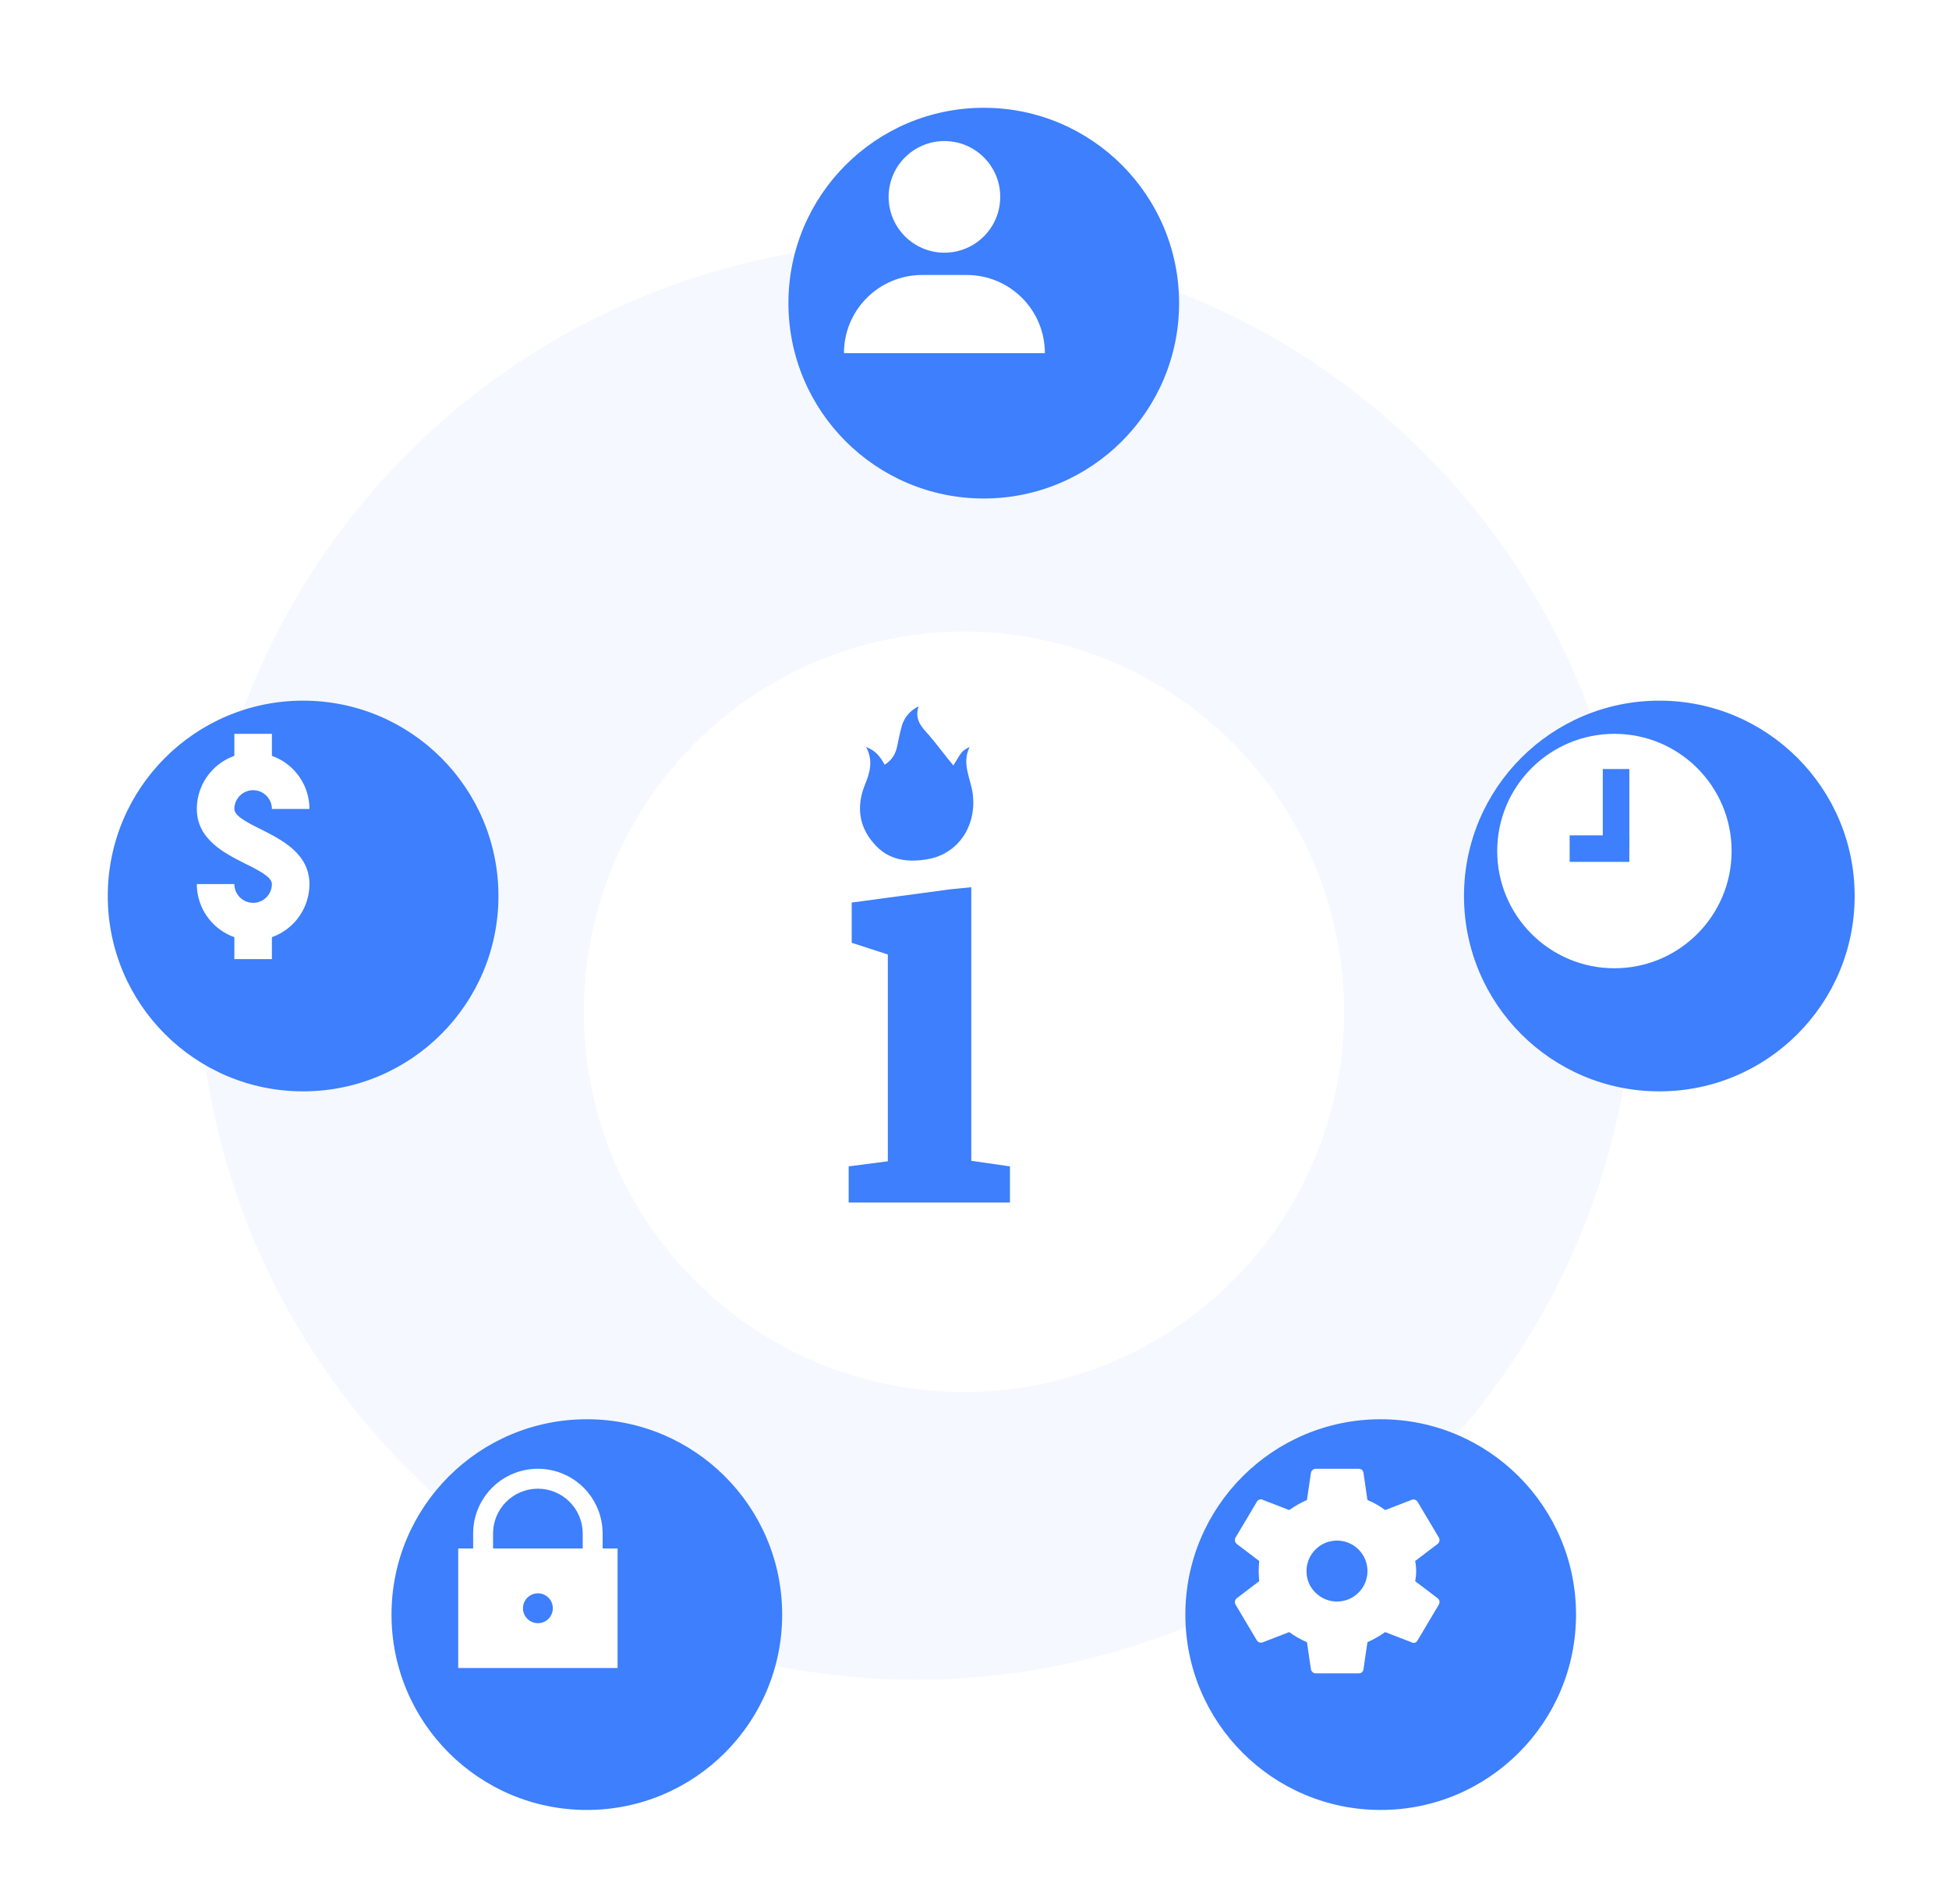 <svg xmlns="http://www.w3.org/2000/svg" width="217" height="212" viewBox="0 0 217 212" fill="none"><circle cx="102" cy="107" r="80" fill="#F5F8FF"></circle><g filter="url(#filter0_dd_23673_115592)"><circle cx="102.327" cy="107.646" r="42.327" fill="white"></circle></g><path d="M96.435 83.159C97.258 84.723 96.847 86.04 96.27 87.439C95.365 89.744 95.612 91.967 97.258 93.86C98.905 95.836 101.21 96.083 103.597 95.589C106.889 94.848 108.783 91.72 108.289 88.263C108.042 86.616 107.054 84.97 107.96 83.159C107.136 83.57 107.136 83.57 106.149 85.217C105.243 84.147 104.42 82.994 103.432 81.842C102.609 80.936 101.786 80.113 102.28 78.631C101.292 79.125 100.798 79.784 100.469 80.607C100.222 81.43 100.057 82.253 99.892 83.076C99.728 83.9 99.316 84.641 98.493 85.134C97.999 84.229 97.505 83.57 96.435 83.159Z" fill="#3D7FFC"></path><path d="M94.489 133.875V129.849L98.851 129.282V106.26L94.829 104.956V100.476L105.819 99.002L108.141 98.772V100.306V129.226L112.447 129.849V133.875H94.489Z" fill="#3D7FFC"></path><g filter="url(#filter1_dd_23673_115592)"><circle cx="28.748" cy="94.749" r="21.748" fill="#3D7FFC"></circle></g><path d="M28.183 104.688C26.52 104.688 24.926 104.028 23.75 102.852C22.574 101.676 21.914 100.082 21.914 98.419H26.093C26.093 98.973 26.313 99.505 26.705 99.897C27.097 100.289 27.629 100.509 28.183 100.509C28.737 100.509 29.269 100.289 29.661 99.897C30.053 99.505 30.273 98.973 30.273 98.419C30.273 97.679 29.019 96.994 27.249 96.12C24.998 94.983 21.914 93.441 21.914 90.059C21.914 88.397 22.574 86.802 23.75 85.626C24.926 84.451 26.52 83.79 28.183 83.79C29.846 83.79 31.441 84.451 32.616 85.626C33.792 86.802 34.453 88.397 34.453 90.059H30.273C30.273 89.505 30.053 88.974 29.661 88.582C29.269 88.19 28.737 87.97 28.183 87.97C27.629 87.97 27.097 88.19 26.705 88.582C26.313 88.974 26.093 89.505 26.093 90.059C26.093 90.799 27.347 91.485 29.117 92.358C31.368 93.495 34.453 95.037 34.453 98.419C34.453 100.082 33.792 101.676 32.616 102.852C31.441 104.028 29.846 104.688 28.183 104.688Z" fill="white"></path><path d="M30.273 81.696H26.093V85.876H30.273V81.696Z" fill="white"></path><path d="M30.273 102.595H26.093V106.774H30.273V102.595Z" fill="white"></path><g filter="url(#filter2_dd_23673_115592)"><circle cx="179.748" cy="94.749" r="21.748" fill="#3D7FFC"></circle></g><circle cx="179.748" cy="94.744" r="13.049" fill="white"></circle><path d="M181.407 85.614H178.454V94.472H181.407V85.614Z" fill="#3D7FFC"></path><path d="M181.406 92.997H174.763V95.95H181.406V92.997Z" fill="#3D7FFC"></path><g filter="url(#filter3_dd_23673_115592)"><circle cx="104.531" cy="28.748" r="21.748" fill="#3D7FFC"></circle></g><circle cx="105.152" cy="21.917" r="6.214" fill="white"></circle><path d="M93.966 39.313C93.966 34.508 97.861 30.613 102.665 30.613H107.636C112.441 30.613 116.336 34.508 116.336 39.313H93.966Z" fill="white"></path><g filter="url(#filter4_dd_23673_115592)"><circle cx="60.338" cy="174.748" r="21.748" fill="#3D7FFC"></circle></g><path d="M54.897 172.385V170.721C54.897 169.397 55.423 168.128 56.359 167.192C57.295 166.256 58.564 165.73 59.888 165.73C61.212 165.73 62.481 166.256 63.417 167.192C64.353 168.128 64.879 169.397 64.879 170.721V176.821H67.097V170.721C67.097 168.809 66.338 166.975 64.986 165.623C63.634 164.271 61.8 163.512 59.888 163.512C57.976 163.512 56.143 164.271 54.791 165.623C53.439 166.975 52.679 168.809 52.679 170.721V172.385H54.897Z" fill="white"></path><path d="M51.015 172.387V185.696H68.76V172.387H51.015ZM59.888 180.705C59.559 180.705 59.237 180.607 58.964 180.425C58.69 180.242 58.477 179.982 58.351 179.678C58.225 179.374 58.192 179.039 58.256 178.717C58.32 178.394 58.479 178.098 58.711 177.865C58.944 177.632 59.24 177.474 59.563 177.41C59.886 177.345 60.221 177.378 60.525 177.504C60.828 177.63 61.088 177.843 61.271 178.117C61.454 178.391 61.551 178.712 61.551 179.041C61.551 179.482 61.376 179.906 61.064 180.218C60.752 180.53 60.329 180.705 59.888 180.705Z" fill="white"></path><g filter="url(#filter5_dd_23673_115592)"><circle cx="148.725" cy="174.748" r="21.748" fill="#3D7FFC"></circle></g><path d="M157.565 176.026L160.029 177.897C160.147 177.977 160.23 178.1 160.26 178.239C160.291 178.378 160.267 178.524 160.193 178.646L157.839 182.604C157.814 182.662 157.778 182.715 157.732 182.76C157.686 182.804 157.633 182.84 157.573 182.863C157.514 182.887 157.451 182.898 157.387 182.897C157.323 182.897 157.261 182.883 157.202 182.858C157.176 182.847 157.15 182.833 157.126 182.817L154.222 181.694C153.605 182.135 152.944 182.511 152.249 182.817L151.812 185.811C151.776 186.132 151.574 186.292 151.21 186.292H146.555C146.412 186.304 146.269 186.261 146.157 186.171C146.045 186.082 145.972 185.953 145.952 185.811L145.515 182.816C144.813 182.527 144.15 182.149 143.543 181.693L140.638 182.816C140.515 182.878 140.372 182.891 140.24 182.851C140.107 182.811 139.995 182.723 139.926 182.603L137.572 178.645C137.498 178.523 137.474 178.378 137.505 178.239C137.535 178.099 137.618 177.977 137.736 177.897L140.2 176.026C140.164 175.599 140.143 175.224 140.143 174.903C140.143 174.582 140.161 174.208 140.2 173.78L137.736 171.909C137.618 171.829 137.535 171.707 137.505 171.568C137.474 171.428 137.498 171.283 137.572 171.161L139.926 167.202C139.983 167.082 140.085 166.99 140.211 166.946C140.336 166.901 140.474 166.908 140.594 166.966C140.609 166.973 140.624 166.981 140.638 166.989L143.543 168.112C144.16 167.672 144.821 167.295 145.515 166.989L145.952 163.998C145.971 163.855 146.045 163.725 146.157 163.635C146.269 163.545 146.411 163.502 146.555 163.514H151.21C151.575 163.514 151.776 163.674 151.813 163.995L152.25 166.989C152.952 167.28 153.614 167.657 154.222 168.112L157.127 166.989C157.25 166.927 157.393 166.915 157.525 166.954C157.658 166.994 157.77 167.083 157.839 167.202L160.193 171.161C160.266 171.283 160.29 171.428 160.26 171.568C160.229 171.707 160.147 171.829 160.029 171.909L157.564 173.78C157.71 174.522 157.71 175.285 157.565 176.026ZM146.477 177.318C147.035 177.868 147.767 178.208 148.548 178.28C149.329 178.352 150.111 178.152 150.76 177.713C151.41 177.273 151.887 176.623 152.111 175.871C152.335 175.12 152.292 174.314 151.99 173.591C151.687 172.868 151.143 172.271 150.45 171.904C149.757 171.536 148.959 171.42 148.19 171.575C147.421 171.73 146.73 172.146 146.233 172.753C145.737 173.36 145.466 174.12 145.466 174.904C145.461 175.354 145.547 175.801 145.721 176.216C145.894 176.631 146.151 177.006 146.475 177.319L146.477 177.318Z" fill="white"></path><defs><filter id="filter0_dd_23673_115592" x="53" y="58.319" width="106.654" height="106.654" filterUnits="userSpaceOnUse" color-interpolation-filters="sRGB"><feFlood flood-opacity="0" result="BackgroundImageFix"></feFlood><feColorMatrix in="SourceAlpha" type="matrix" values="0 0 0 0 0 0 0 0 0 0 0 0 0 0 0 0 0 0 127 0" result="hardAlpha"></feColorMatrix><feOffset dx="5" dy="5"></feOffset><feGaussianBlur stdDeviation="5"></feGaussianBlur><feColorMatrix type="matrix" values="0 0 0 0 0 0 0 0 0 0.297 0 0 0 0 0.859 0 0 0 0.08 0"></feColorMatrix><feBlend mode="normal" in2="BackgroundImageFix" result="effect1_dropShadow_23673_115592"></feBlend><feColorMatrix in="SourceAlpha" type="matrix" values="0 0 0 0 0 0 0 0 0 0 0 0 0 0 0 0 0 0 127 0" result="hardAlpha"></feColorMatrix><feOffset></feOffset><feGaussianBlur stdDeviation="3.5"></feGaussianBlur><feComposite in2="hardAlpha" operator="out"></feComposite><feColorMatrix type="matrix" values="0 0 0 0 0.035 0 0 0 0 0.105 0 0 0 0 0.212 0 0 0 0.07 0"></feColorMatrix><feBlend mode="normal" in2="effect1_dropShadow_23673_115592" result="effect2_dropShadow_23673_115592"></feBlend><feBlend mode="normal" in="SourceGraphic" in2="effect2_dropShadow_23673_115592" result="shape"></feBlend></filter><filter id="filter1_dd_23673_115592" x="0" y="66" width="65.497" height="65.497" filterUnits="userSpaceOnUse" color-interpolation-filters="sRGB"><feFlood flood-opacity="0" result="BackgroundImageFix"></feFlood><feColorMatrix in="SourceAlpha" type="matrix" values="0 0 0 0 0 0 0 0 0 0 0 0 0 0 0 0 0 0 127 0" result="hardAlpha"></feColorMatrix><feOffset dx="5" dy="5"></feOffset><feGaussianBlur stdDeviation="5"></feGaussianBlur><feColorMatrix type="matrix" values="0 0 0 0 0 0 0 0 0 0.297 0 0 0 0 0.859 0 0 0 0.08 0"></feColorMatrix><feBlend mode="normal" in2="BackgroundImageFix" result="effect1_dropShadow_23673_115592"></feBlend><feColorMatrix in="SourceAlpha" type="matrix" values="0 0 0 0 0 0 0 0 0 0 0 0 0 0 0 0 0 0 127 0" result="hardAlpha"></feColorMatrix><feOffset></feOffset><feGaussianBlur stdDeviation="3.5"></feGaussianBlur><feComposite in2="hardAlpha" operator="out"></feComposite><feColorMatrix type="matrix" values="0 0 0 0 0.035 0 0 0 0 0.105 0 0 0 0 0.212 0 0 0 0.07 0"></feColorMatrix><feBlend mode="normal" in2="effect1_dropShadow_23673_115592" result="effect2_dropShadow_23673_115592"></feBlend><feBlend mode="normal" in="SourceGraphic" in2="effect2_dropShadow_23673_115592" result="shape"></feBlend></filter><filter id="filter2_dd_23673_115592" x="151" y="66" width="65.497" height="65.497" filterUnits="userSpaceOnUse" color-interpolation-filters="sRGB"><feFlood flood-opacity="0" result="BackgroundImageFix"></feFlood><feColorMatrix in="SourceAlpha" type="matrix" values="0 0 0 0 0 0 0 0 0 0 0 0 0 0 0 0 0 0 127 0" result="hardAlpha"></feColorMatrix><feOffset dx="5" dy="5"></feOffset><feGaussianBlur stdDeviation="5"></feGaussianBlur><feColorMatrix type="matrix" values="0 0 0 0 0 0 0 0 0 0.297 0 0 0 0 0.859 0 0 0 0.08 0"></feColorMatrix><feBlend mode="normal" in2="BackgroundImageFix" result="effect1_dropShadow_23673_115592"></feBlend><feColorMatrix in="SourceAlpha" type="matrix" values="0 0 0 0 0 0 0 0 0 0 0 0 0 0 0 0 0 0 127 0" result="hardAlpha"></feColorMatrix><feOffset></feOffset><feGaussianBlur stdDeviation="3.5"></feGaussianBlur><feComposite in2="hardAlpha" operator="out"></feComposite><feColorMatrix type="matrix" values="0 0 0 0 0.035 0 0 0 0 0.105 0 0 0 0 0.212 0 0 0 0.07 0"></feColorMatrix><feBlend mode="normal" in2="effect1_dropShadow_23673_115592" result="effect2_dropShadow_23673_115592"></feBlend><feBlend mode="normal" in="SourceGraphic" in2="effect2_dropShadow_23673_115592" result="shape"></feBlend></filter><filter id="filter3_dd_23673_115592" x="75.782" y="0" width="65.497" height="65.497" filterUnits="userSpaceOnUse" color-interpolation-filters="sRGB"><feFlood flood-opacity="0" result="BackgroundImageFix"></feFlood><feColorMatrix in="SourceAlpha" type="matrix" values="0 0 0 0 0 0 0 0 0 0 0 0 0 0 0 0 0 0 127 0" result="hardAlpha"></feColorMatrix><feOffset dx="5" dy="5"></feOffset><feGaussianBlur stdDeviation="5"></feGaussianBlur><feColorMatrix type="matrix" values="0 0 0 0 0 0 0 0 0 0.297 0 0 0 0 0.859 0 0 0 0.08 0"></feColorMatrix><feBlend mode="normal" in2="BackgroundImageFix" result="effect1_dropShadow_23673_115592"></feBlend><feColorMatrix in="SourceAlpha" type="matrix" values="0 0 0 0 0 0 0 0 0 0 0 0 0 0 0 0 0 0 127 0" result="hardAlpha"></feColorMatrix><feOffset></feOffset><feGaussianBlur stdDeviation="3.5"></feGaussianBlur><feComposite in2="hardAlpha" operator="out"></feComposite><feColorMatrix type="matrix" values="0 0 0 0 0.035 0 0 0 0 0.105 0 0 0 0 0.212 0 0 0 0.07 0"></feColorMatrix><feBlend mode="normal" in2="effect1_dropShadow_23673_115592" result="effect2_dropShadow_23673_115592"></feBlend><feBlend mode="normal" in="SourceGraphic" in2="effect2_dropShadow_23673_115592" result="shape"></feBlend></filter><filter id="filter4_dd_23673_115592" x="31.589" y="146" width="65.497" height="65.497" filterUnits="userSpaceOnUse" color-interpolation-filters="sRGB"><feFlood flood-opacity="0" result="BackgroundImageFix"></feFlood><feColorMatrix in="SourceAlpha" type="matrix" values="0 0 0 0 0 0 0 0 0 0 0 0 0 0 0 0 0 0 127 0" result="hardAlpha"></feColorMatrix><feOffset dx="5" dy="5"></feOffset><feGaussianBlur stdDeviation="5"></feGaussianBlur><feColorMatrix type="matrix" values="0 0 0 0 0 0 0 0 0 0.297 0 0 0 0 0.859 0 0 0 0.08 0"></feColorMatrix><feBlend mode="normal" in2="BackgroundImageFix" result="effect1_dropShadow_23673_115592"></feBlend><feColorMatrix in="SourceAlpha" type="matrix" values="0 0 0 0 0 0 0 0 0 0 0 0 0 0 0 0 0 0 127 0" result="hardAlpha"></feColorMatrix><feOffset></feOffset><feGaussianBlur stdDeviation="3.5"></feGaussianBlur><feComposite in2="hardAlpha" operator="out"></feComposite><feColorMatrix type="matrix" values="0 0 0 0 0.035 0 0 0 0 0.105 0 0 0 0 0.212 0 0 0 0.07 0"></feColorMatrix><feBlend mode="normal" in2="effect1_dropShadow_23673_115592" result="effect2_dropShadow_23673_115592"></feBlend><feBlend mode="normal" in="SourceGraphic" in2="effect2_dropShadow_23673_115592" result="shape"></feBlend></filter><filter id="filter5_dd_23673_115592" x="119.976" y="146" width="65.497" height="65.497" filterUnits="userSpaceOnUse" color-interpolation-filters="sRGB"><feFlood flood-opacity="0" result="BackgroundImageFix"></feFlood><feColorMatrix in="SourceAlpha" type="matrix" values="0 0 0 0 0 0 0 0 0 0 0 0 0 0 0 0 0 0 127 0" result="hardAlpha"></feColorMatrix><feOffset dx="5" dy="5"></feOffset><feGaussianBlur stdDeviation="5"></feGaussianBlur><feColorMatrix type="matrix" values="0 0 0 0 0 0 0 0 0 0.297 0 0 0 0 0.859 0 0 0 0.08 0"></feColorMatrix><feBlend mode="normal" in2="BackgroundImageFix" result="effect1_dropShadow_23673_115592"></feBlend><feColorMatrix in="SourceAlpha" type="matrix" values="0 0 0 0 0 0 0 0 0 0 0 0 0 0 0 0 0 0 127 0" result="hardAlpha"></feColorMatrix><feOffset></feOffset><feGaussianBlur stdDeviation="3.5"></feGaussianBlur><feComposite in2="hardAlpha" operator="out"></feComposite><feColorMatrix type="matrix" values="0 0 0 0 0.035 0 0 0 0 0.105 0 0 0 0 0.212 0 0 0 0.07 0"></feColorMatrix><feBlend mode="normal" in2="effect1_dropShadow_23673_115592" result="effect2_dropShadow_23673_115592"></feBlend><feBlend mode="normal" in="SourceGraphic" in2="effect2_dropShadow_23673_115592" result="shape"></feBlend></filter></defs></svg>